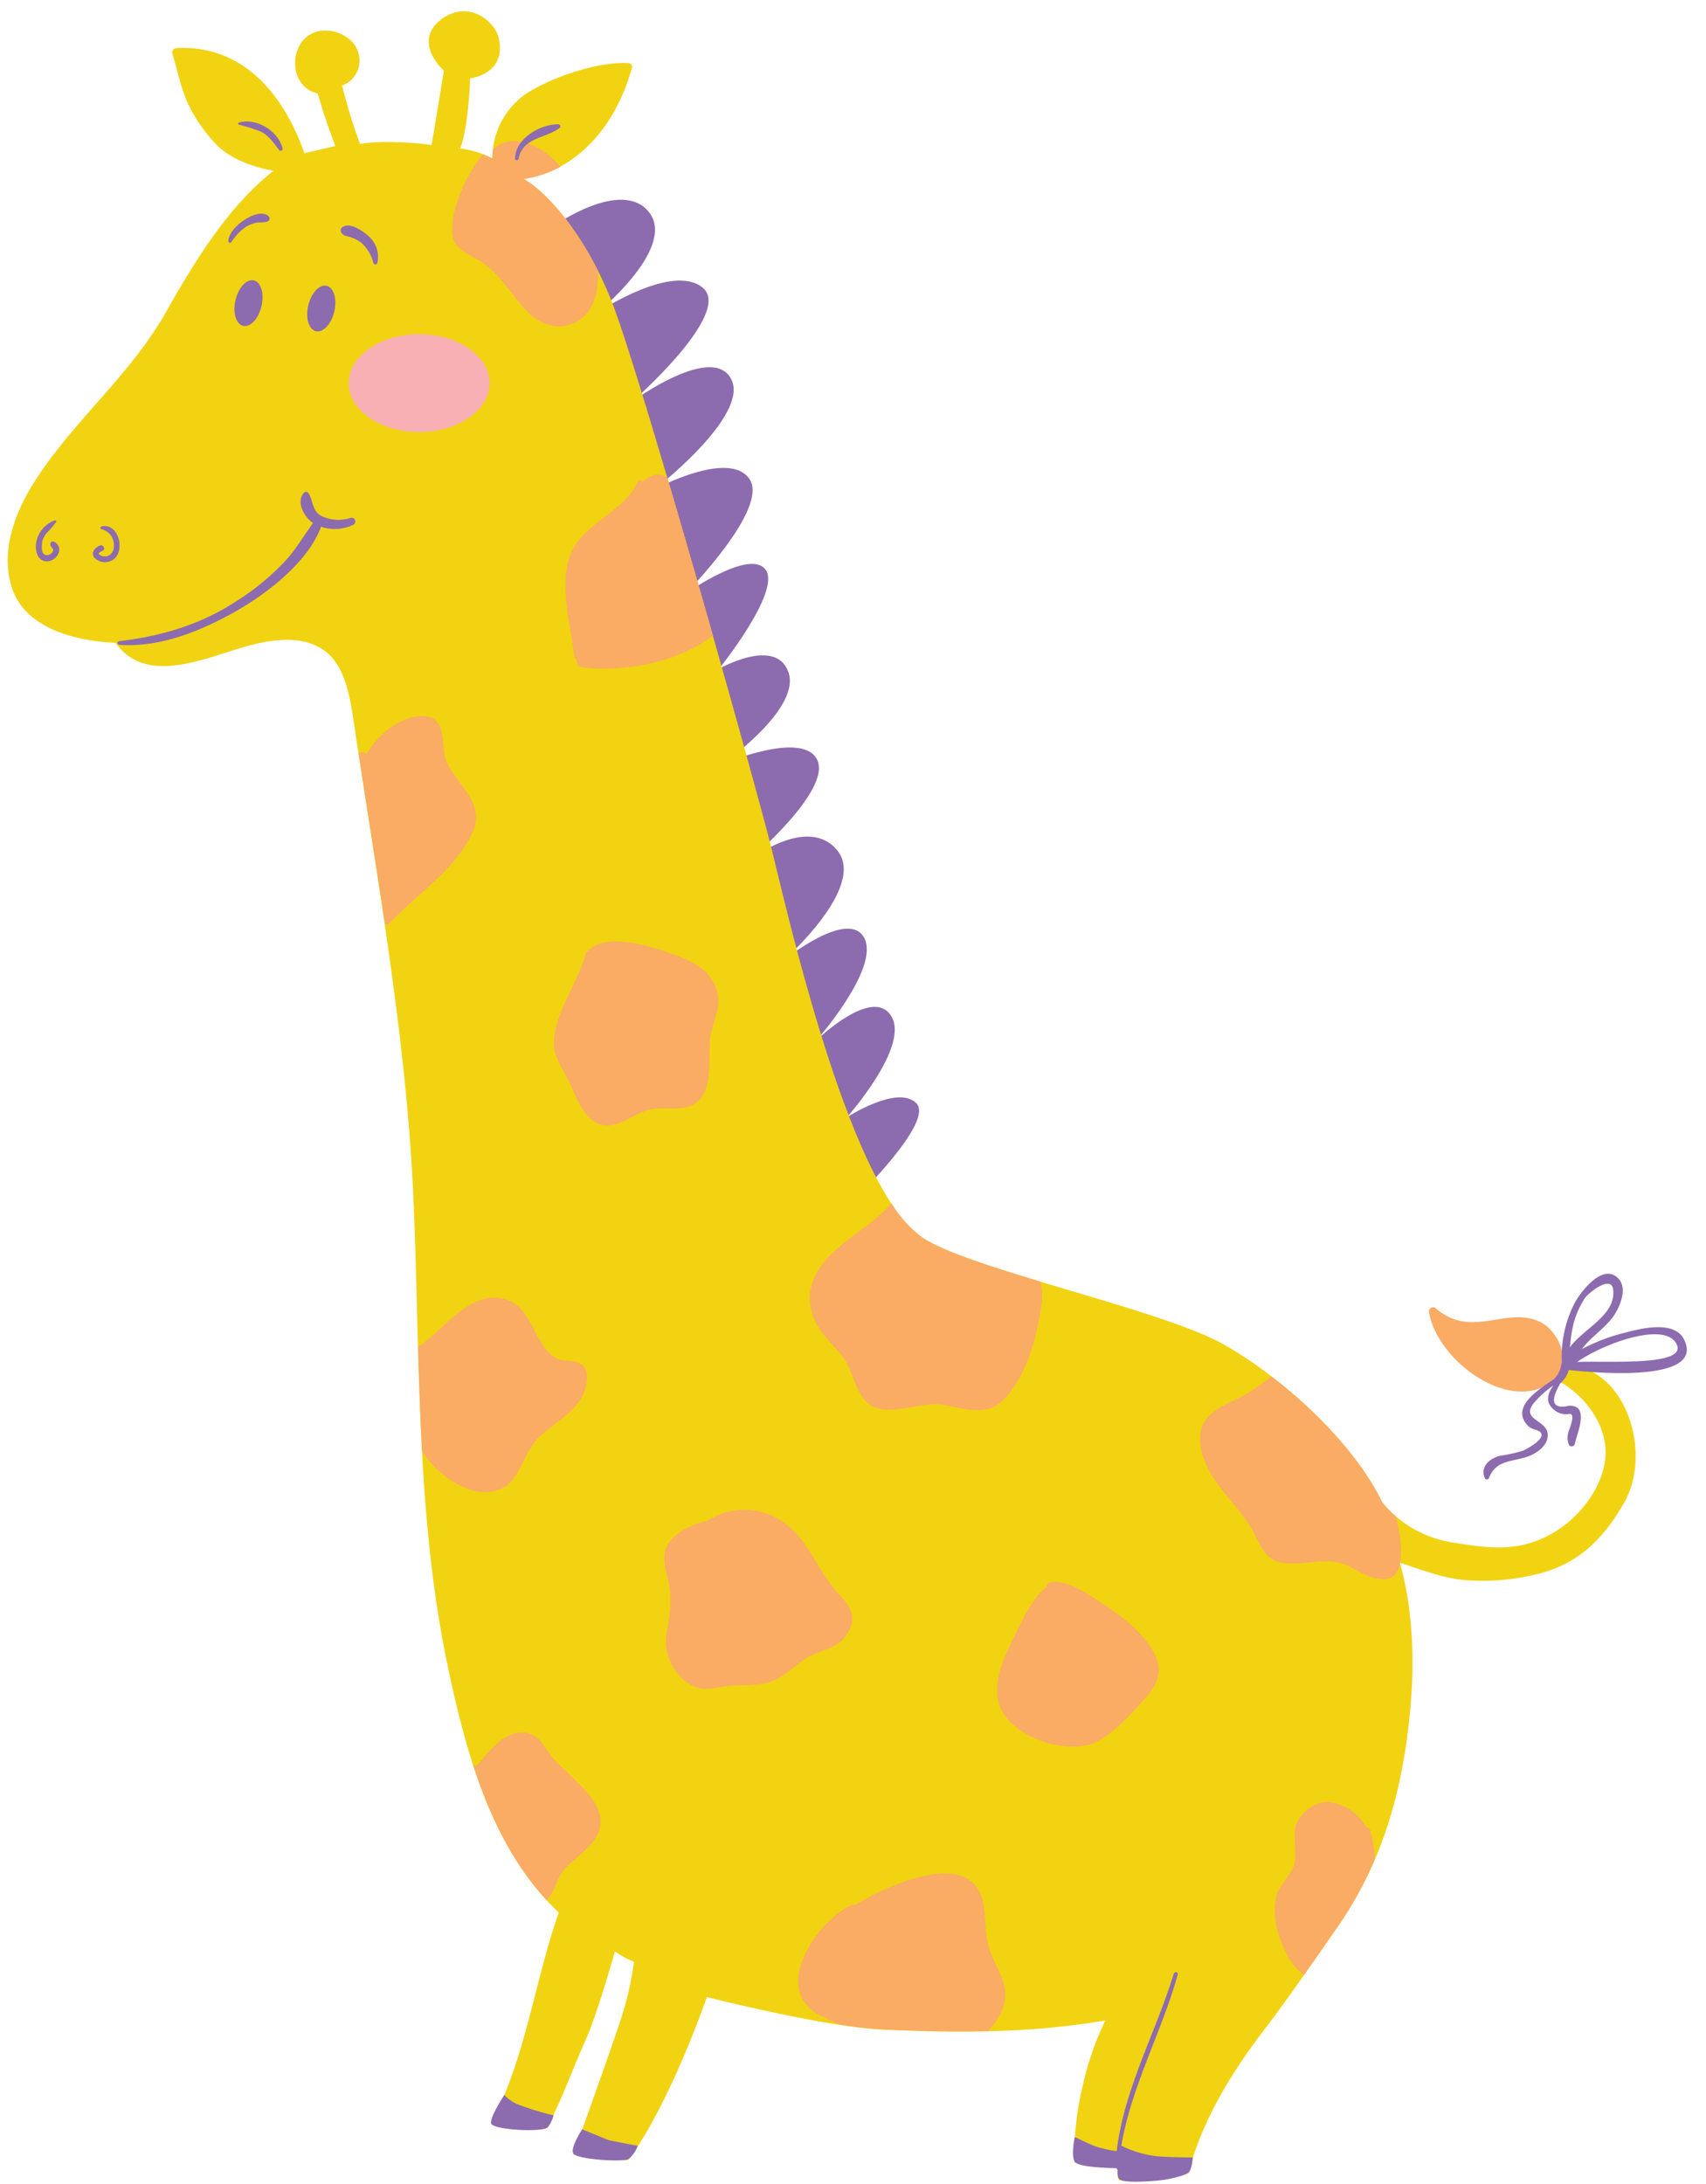 <svg xmlns="http://www.w3.org/2000/svg" viewBox="-1.47 -2.15 324.65 415.56"><title>Depositphotos_39853059_03</title><g data-name="Layer 2"><g data-name="Layer 1"><g data-name="Layer 2"><path d="M172.88 207.73c-3.64-3.52-13.21 2.73-13.21 2.73s12-13.43 8.49-19.24-14.1 4.41-14.1 4.41S166 182 163 176.32s-15.17 4.11-15.17 4.11 15.6-13.78 10.08-20.71-16.66 1.7-16.66 1.7 15.46-13.1 12.82-18.93-18 .72-18 .72 14.83-10.39 12.53-17.36-13.23-.75-13.23-.75 11.85-14.71 8.86-18.84S129 110.8 129 110.8s16.08-16.25 12.12-21.86-18 2-18 2 18.1-14 14.57-20.93-18.66 4.1-18.66 4.1 19-16.69 13.25-21.5-19.83 4.55-19.83 4.55 14.79-12.16 9.64-18.87-18.31 2.59-18.09 2.51c1.43-.61 57 185.45 57 185.45s15.52-15 11.88-18.52z" fill="#8d6baf"/><path d="M294.13 257.93c-.06 0-.33 2 0 2.17 5.93 2.75 11.06 9.53 9.74 16.32-1.08 5.53-5.24 10.49-9.92 13.18-6.6 3.8-12.54 2.73-18.78 1.78a21.92 21.92 0 0 1-13.61-7.63c-5.53-11.51-18.89-23.73-30.18-30.1-12.22-6.91-51.2-14.88-58.18-21-13.42-10.26-24.93-61.62-27.88-73.47-3.12-12.5-25-90.57-30.51-104.29s-13.21-21.23-16.69-23c10.91-1.66 17.91-11 20.68-21.19.13-.51-.35-.84-.78-.85-5.49-.25-13.08 2.28-17.79 4.89a14.87 14.87 0 0 0-8 13.27 17 17 0 0 0-6.14-1.89c1.61-4 1.91-13.37 1.91-13.37s7.1-.75 5.4-7.81c-.66-2.73-5.23-7.09-10.49-3.71C76.57 5.64 83 11.3 83 11.3s-1.6 9.85-2.35 14.15c-2.5-.45-10.16-.93-13.63-.18a.19.19 0 0 0 0-.07 108.73 108.73 0 0 1-3.39-11.06 5.08 5.08 0 0 0 3-6.52l-.08-.19c-1.1-2.88-4.93-4.36-7.78-3.54-5.31 1.51-5.66 10.41.23 11.75 1.25 4.44 2.67 8.19 3.34 10L56.46 27C52.28 15.16 44.31 6.35 32.06 7a.84.84 0 0 0-.71 1.11c1.72 5.61 1.89 10.06 7.94 16.82 3.34 3.72 8.78 4.94 11.29 5.42-8.66 6.76-15.22 17.58-20.44 26.84C23.43 69.09 12.78 77.66 5.42 89c-3.88 5.91-6.89 13.49-4.66 20.57 2.52 8 12.45 10.27 19.76 10.59 5.49 7.73 15.71 3.45 23.1 1.2 5.13-1.58 11.69-3.1 16.46.16 4.29 2.92 5.15 9.52 5.84 14.19 4.44 29.85 9.92 59.63 11.27 89.84s.35 60.74 6.81 90.58c3.5 16.22 8.38 33.83 20.87 45.63-4.63 13.09-6.31 27.77-12.92 40.14-.14.27 11.37 1.35 10.8.68 3.72-7.7 4-9.27 7.43-17.06 2.2-5.06 5.37-16.37 5.37-16.37a19.43 19.43 0 0 0 3.65 2c-1.08 7.09-2.14 9.89-4.74 17.38s-6.82 19.21-6.82 19.21 10.15 1.58 10.52 1c7.91-10.66 14.89-30.91 14.89-30.91s22.43 5.71 33.43 6.2c14.32.65 28.23.69 42.39-1.75a57 57 0 0 0-4.42 13 53.21 53.21 0 0 0-1.42 14c.08.08 5.88 1.33 8.32.86-.08.36-.42 2.46.38 2.59 4 .68 12.83-1 12.94-1.39 2.6-10.11 8.41-19.44 14.71-27.65 4.12-5.36 10.7-14.92 13.79-19.37 8.65-12.46 12.35-26.24 13.74-41.29.81-8.91.58-18.85-2-27.84 4.44 1.41 8.54 3.14 13.32 3.37a43 43 0 0 0 12.8-1.2c7.73-1.84 12.66-6.69 16.59-13.62 5.96-10.57-.92-28.42-13.49-25.81z" fill="#f1d312"/><path d="M91.13 27.47c-.18.24-.35.5-.52.78h-.08l.43-.82-.54-.23a29.93 29.93 0 0 0-5.15 9.9c-.5 1.72-1.27 5.43-.05 7.14s3.78 2.58 5.56 3.86c3.15 2.31 5.33 6.19 8.06 9 5.16 5.3 12.27 2.76 13.28-4.13a22 22 0 0 0 .21-3.6c-5.15-10.18-11.17-15.9-14.15-17.45a21.47 21.47 0 0 0 7-2.33c-3.16-3.91-8.88-6.77-12.82-3.36a13.47 13.47 0 0 0-.13 1.77z" fill="#faab64"/><path d="M72.78 173.41c5.26-5.64 12.14-9.84 15.59-17 2.7-5.58-2.54-8.84-4.79-13.42-1.21-2.46.05-7.67-3.21-8.66-4.45-1.33-10.37 3.43-12.13 7.16a.79.79 0 0 0-1.24-.39c-.07.06-.13.14-.2.21 1.64 10.78 3.38 21.57 5 32.37a1 1 0 0 0 .98-.27z" fill="#faab64"/><path d="M101.53 270.91c3.78-3.34 8.84-5.64 8.71-11.41a2.7 2.7 0 0 0-1.65-2.37 7.88 7.88 0 0 0-2.59-.37c-2.24-.22-3.64-2-4.68-3.8-2.27-3.85-3.23-7.8-8.35-8.18-5.38-.4-10 5.76-13.85 8.6a.45.45 0 0 0-.19.4.76.76 0 0 0-.29 0 3.16 3.16 0 0 0-.55.24c.18 6.64.41 13.27.77 19.89 2.12 3.77 7.62 8 12.15 7.83 6.82-.19 6.21-7.01 10.52-10.83z" fill="#faab64"/><path d="M207.86 302.65c-2.46-1.56-6.32-4.34-9.45-3.72a.87.87 0 0 0-.71.85c-2.81 2.29-4.54 6.14-6.07 9.27-1.8 3.67-3.77 7.58-3.27 11.75.87 7.24 13.07 11.29 18.82 8.47 3.43-1.68 7.52-6.22 9.86-9s2.67-5.44.7-8.64c-2.24-3.63-6.32-6.72-9.88-8.98z" fill="#faab64"/><path d="M264.85 289.65a33.87 33.87 0 0 0-.75-3.35 20.25 20.25 0 0 1-2.49-2.54c-4.09-8.51-12.45-17.39-21.1-24-1.38 1-2.76 2.09-4.23 3-2.47 1.52-5.14 2.25-7.35 4.19-2.86 2.52-2.22 6.53-.85 9.58 2.24 5 6.88 8.49 9.26 13.4 1.86 3.84 2.92 5.47 7.44 5.4 3.92 0 7-1.3 10.79.7 2.12 1.13 3.82 2.19 6.24 2.29 1.93.07 2.8-1.31 3.15-3v-.15h.04a17.19 17.19 0 0 0-.15-5.52z" fill="#faab64"/><path d="M260.17 351.56a28 28 0 0 0-.87-5.39.78.78 0 0 0-.78-.63 9.53 9.53 0 0 0-6.79-4.79c-2.9-.52-6.52 2.46-6.77 5.33-.17 2 .21 3.87 0 5.85-.35 2.58-2.83 4.12-3.47 6.55-1 3.76.12 7.44 1.75 10.86a10.23 10.23 0 0 0 3.46 4.26c2.56-3.63 5-7.15 6.54-9.39a71 71 0 0 0 6.93-12.65z" fill="#faab64"/><path d="M120.6 89.72v-.05c.16-.44-.48-.74-.67-.3-2.64 6.14-10.38 7.79-12.84 14-2.25 5.68.05 13.45.69 19.25a.78.78 0 0 0 .35.59c.06.23.16.53.33 1.1a.66.66 0 0 0 .52.43c7.62 1.2 19-.89 25.21-6-2.82-9.94-5.84-20.44-8.68-30.06-1.51-.86-3.17-.68-4.91 1.04z" fill="#faab64"/><path d="M186.62 384.28c2.13-2.47 3.77-5.23 3-8.64-.72-3-2.72-5.5-3.24-8.62-.39-2.48-.26-5-.83-7.42-2.39-10.31-18.19-3-24.25.71a.81.81 0 0 0-.67 0c-6.45 2.88-15.07 15.42-6.8 20.59a28.72 28.72 0 0 0 4.74 2.2 78.49 78.49 0 0 0 8 .87c6.7.31 13.43.48 20.05.31z" fill="#faab64"/><path d="M168.16 226.8c-3.15 3.78-7.46 5.83-11.28 9.53-3.67 3.54-5.44 7.73-3.36 12.65 1.08 2.55 3.58 4.73 5.28 6.88 2 2.54 2.18 6.05 4.41 8.53 3.17 3.53 9.89.33 13.8.67s8.91 2.69 12.36-.77c4.45-4.45 6.26-11.42 7.25-17.45a12.62 12.62 0 0 0-.1-5.13c-10.65-3.21-20.15-6.31-23.27-9a23.8 23.8 0 0 1-5.09-5.91z" fill="#faab64"/><path d="M102.53 359.37c1.31-1.14 1.94-3.88 2.89-5.18 1.58-2.16 4.09-3.6 5.79-5.72 5.34-6.65-4.18-12-7.62-16.35-1.8-2.33-2.69-4.62-5.87-4.62-3.47 0-6.27 3.79-8.52 6.41a.82.82 0 0 0-.61-.16c3.04 9.39 7.29 18.4 13.94 25.62z" fill="#faab64"/><path d="M132.6 205.66c1.28-2.65.83-6.87 1-9.67s1.84-5.42 1.6-8.2c-.31-3.76-3-6.12-6.38-7.52-3.59-1.49-15-5.71-18.38-1.41a.29.29 0 0 0-.36.19c-.09.34-.18.69-.29 1l-.06.17c-1.73 5.42-5.63 10.4-5.8 16.11-.06 2.21 1.34 4.39 2.35 6.26 1.2 2.24 2.33 5.76 4.17 7.66 4.45 4.59 8.26-1.23 13.26-1.51 3.6-.12 7.07.72 8.89-3.08z" fill="#faab64"/><path d="M145.53 317.69c2.89-1.09 4.9-3.76 7.69-5 1.81-.8 4.44-1.42 5.79-3 2.7-3.16 2-5.59-.74-8.42-4.46-4.69-5.9-11.12-11.76-14.48a12.77 12.77 0 0 0-13.43.49c-2.69.42-6.52 2.34-7.66 4.8-.87 1.91-.35 4 .13 5.88 1 3.89.48 7-.18 10.84s1.67 8.55 5.47 10c1.83.7 3.32.29 5.24 0 3.3-.59 6.23.09 9.45-1.11z" fill="#faab64"/><ellipse cx="45.82" cy="55.53" rx="4.44" ry="2.54" transform="rotate(-76.74 45.819 55.53)" fill="#8d6baf"/><ellipse cx="59.67" cy="56.55" rx="4.44" ry="2.54" transform="rotate(-76.74 59.67 56.552)" fill="#8d6baf"/><path d="M49.42 38.81c-1.39-.85-3.49.27-4.66 1.08s-2.62 2.2-2.79 3.78c0 .3.37.55.57.26a10.64 10.64 0 0 1 2.6-2.8 6.78 6.78 0 0 1 2-.86c.74-.21 1.48 0 2.21-.25s.51-.94.07-1.21z" fill="#8d6baf"/><path d="M68.76 42.88c-1-1-3.64-2.84-5.07-1.81a.77.77 0 0 0-.19 1.06c.46.67 1.11.64 1.84.88a6.7 6.7 0 0 1 2 1.08 7.6 7.6 0 0 1 2.25 3.82.39.39 0 0 0 .75-.06 5.16 5.16 0 0 0-1.58-4.97z" fill="#8d6baf"/><path d="M65.16 96.41a7.36 7.36 0 0 1-5.3-.31c-2-.95-1.64-2.84-2.65-4.45a.56.56 0 0 0-.79-.09l-.09.09c-1.48 1.79.07 4.56 1.77 5.73-1.61 2.2-3 4.54-4.77 6.63a46.54 46.54 0 0 1-9.84 8.24c-6.77 4.45-14.34 6.67-22.31 7.6a.35.35 0 0 0 0 .69c7.73.55 15.34-2.53 22-6.25 6-3.39 13.88-9.33 16.45-16.21a8.22 8.22 0 0 0 6.07-.35.71.71 0 1 0-.54-1.32z" fill="#8d6baf"/><path d="M8.86 100.93c-.58-.33-1 .52-.59.93s.54.71.13 1.18a1.23 1.23 0 0 1-1.3.38c-.8-.33-.61-1.83-.55-2.46a4 4 0 0 1 1.17-2 20.19 20.19 0 0 0 1.46-1.75.22.22 0 0 0-.18-.36 5.48 5.48 0 0 0-3.63 4.57c-.09 1.22.22 2.84 1.6 3.18 2.03.52 4.09-2.39 1.89-3.67z" fill="#8d6baf"/><path d="M17.89 98a.29.29 0 0 0 0 .57 3 3 0 0 1 2.3 3.16 1.87 1.87 0 0 1-1.19 1.92 1.76 1.76 0 0 1-1.56-.27c-.12-.1-.13-.16-.11-.21.11-.27.53-.42.77-.54.55-.29.07-1.19-.5-1-.92.36-1.83 1.27-1.15 2.28a2.7 2.7 0 0 0 2.75.81c3.47-.79 2.32-7.44-1.31-6.72z" fill="#8d6baf"/><path d="M104.72 21.5c-3.48 0-8.13 2.76-8.18 6.52 0 .4.6.4.68 0 .78-4 5-3.79 7.78-5.8a.4.4 0 0 0-.28-.72z" fill="#8d6baf"/><path d="M44 21.17a.22.22 0 0 0 0 .41 29.14 29.14 0 0 1 4.2 1.33c1.53.77 2.44 2.21 3.47 3.5a.37.37 0 0 0 .64-.33c-.85-3.32-4.98-5.87-8.31-4.91z" fill="#8d6baf"/><ellipse cx="78.29" cy="70.75" rx="13.41" ry="9.31" fill="#f8b0b5"/><path d="M221.9 373.41c-3.72 12.06-10.36 23.48-11.08 36.24 0 .73.52 1.49.57.74 1-13.17 7.74-24.29 11.27-36.85.14-.54-.66-.6-.76-.13z" fill="#8d6baf"/><path d="M94.51 396.46s-2.83 4.24-2.51 5.44 9.86 1.75 10.8.68a6.14 6.14 0 0 0 1.07-2.24 52.49 52.49 0 0 1-6.95-2.15 7.53 7.53 0 0 1-2.41-1.73z" fill="#8d6baf"/><path d="M109.32 403l5.08 2.08 5.49 1.06a5.88 5.88 0 0 1-1.72 2.49c-1.06.68-9.83.08-10.52-1s1.67-4.63 1.67-4.63z" fill="#8d6baf"/><path d="M203.05 404.45s-.74 3.49 0 4.71 8.24 1.23 8.24 1.23a3.08 3.08 0 0 0 .08 1.87c.37 1 4.77.71 7.22.52s5.43-1 6.1-1.55.83-2.88.83-2.88-4.4 0-7-.25a20.15 20.15 0 0 1-6.62-2l-.32 1.12a22.77 22.77 0 0 1-4.66-1c-1.64-.66-3.87-1.77-3.87-1.77z" fill="#8d6baf"/><path d="M291.49 249.31c-6.29-2.94-13.06 3.39-19.75-2.55a.79.79 0 0 0-1.28.67c1.6 10 17.42 20.9 25 11.76 1.68-3.44-.73-8.36-3.97-9.88z" fill="#faab64"/><path d="M319 252.71c-1.85-3.71-8.23-2.08-11.18-1.3a34.92 34.92 0 0 0-8.26 3.14 15.58 15.58 0 0 1 1.6-1.81c1.67-1.62 3.68-3.11 4.86-5.16s2.32-5.45-.17-7c-2.82-1.74-6.48 3.09-7.56 5a22.18 22.18 0 0 0-2.54 11.42c-.1.43-.18.87-.3 1.3a4.82 4.82 0 0 1-1.25 2c-3.37 2.23-8.35 5.53-4.74 9a4 4 0 0 0 1.43.63c3.22 1.11-2.29 3.84-2.44 3.91a27.17 27.17 0 0 1-4.45 1c-2 .5-3.85 2.1-2.91 4.26a.43.43 0 0 0 .78 0c1.33-3.4 4.1-3.07 7.06-4 1.85-.57 4.31-2.16 4.12-4.39-.22-2.75-5-2.65-2.76-5.74a18.4 18.4 0 0 1 3.85-3.5c-1 1.39-1.62 3-.12 4.4a3.46 3.46 0 0 0 3.14 1c1.32-.13 0 2.94-.11 3.29a3.77 3.77 0 0 0 0 2.5.61.61 0 0 0 1.17-.09c.28-1.52 2.09-5.52.49-6.85a2.46 2.46 0 0 0-2.08-.29c-3.58.57-2.2-2.43-1.68-3.43l.48-.92a5.27 5.27 0 0 0 1.64-2.56c4.29.48 26.11 2.59 21.93-5.81zm-21.73 1.5c.14-1.23.26-2.45.51-3.62a16.13 16.13 0 0 1 2.33-5.71c.71-1.08 5.16-4.59 5.41-1.58.48 4.85-5.52 7.22-8.25 10.91zm1.38 2.8c4.66-3.36 16.92-8 19-3.28 1.72 4.14-13.26 3-19 3.27z" fill="#8d6baf"/></g></g></g></svg>
